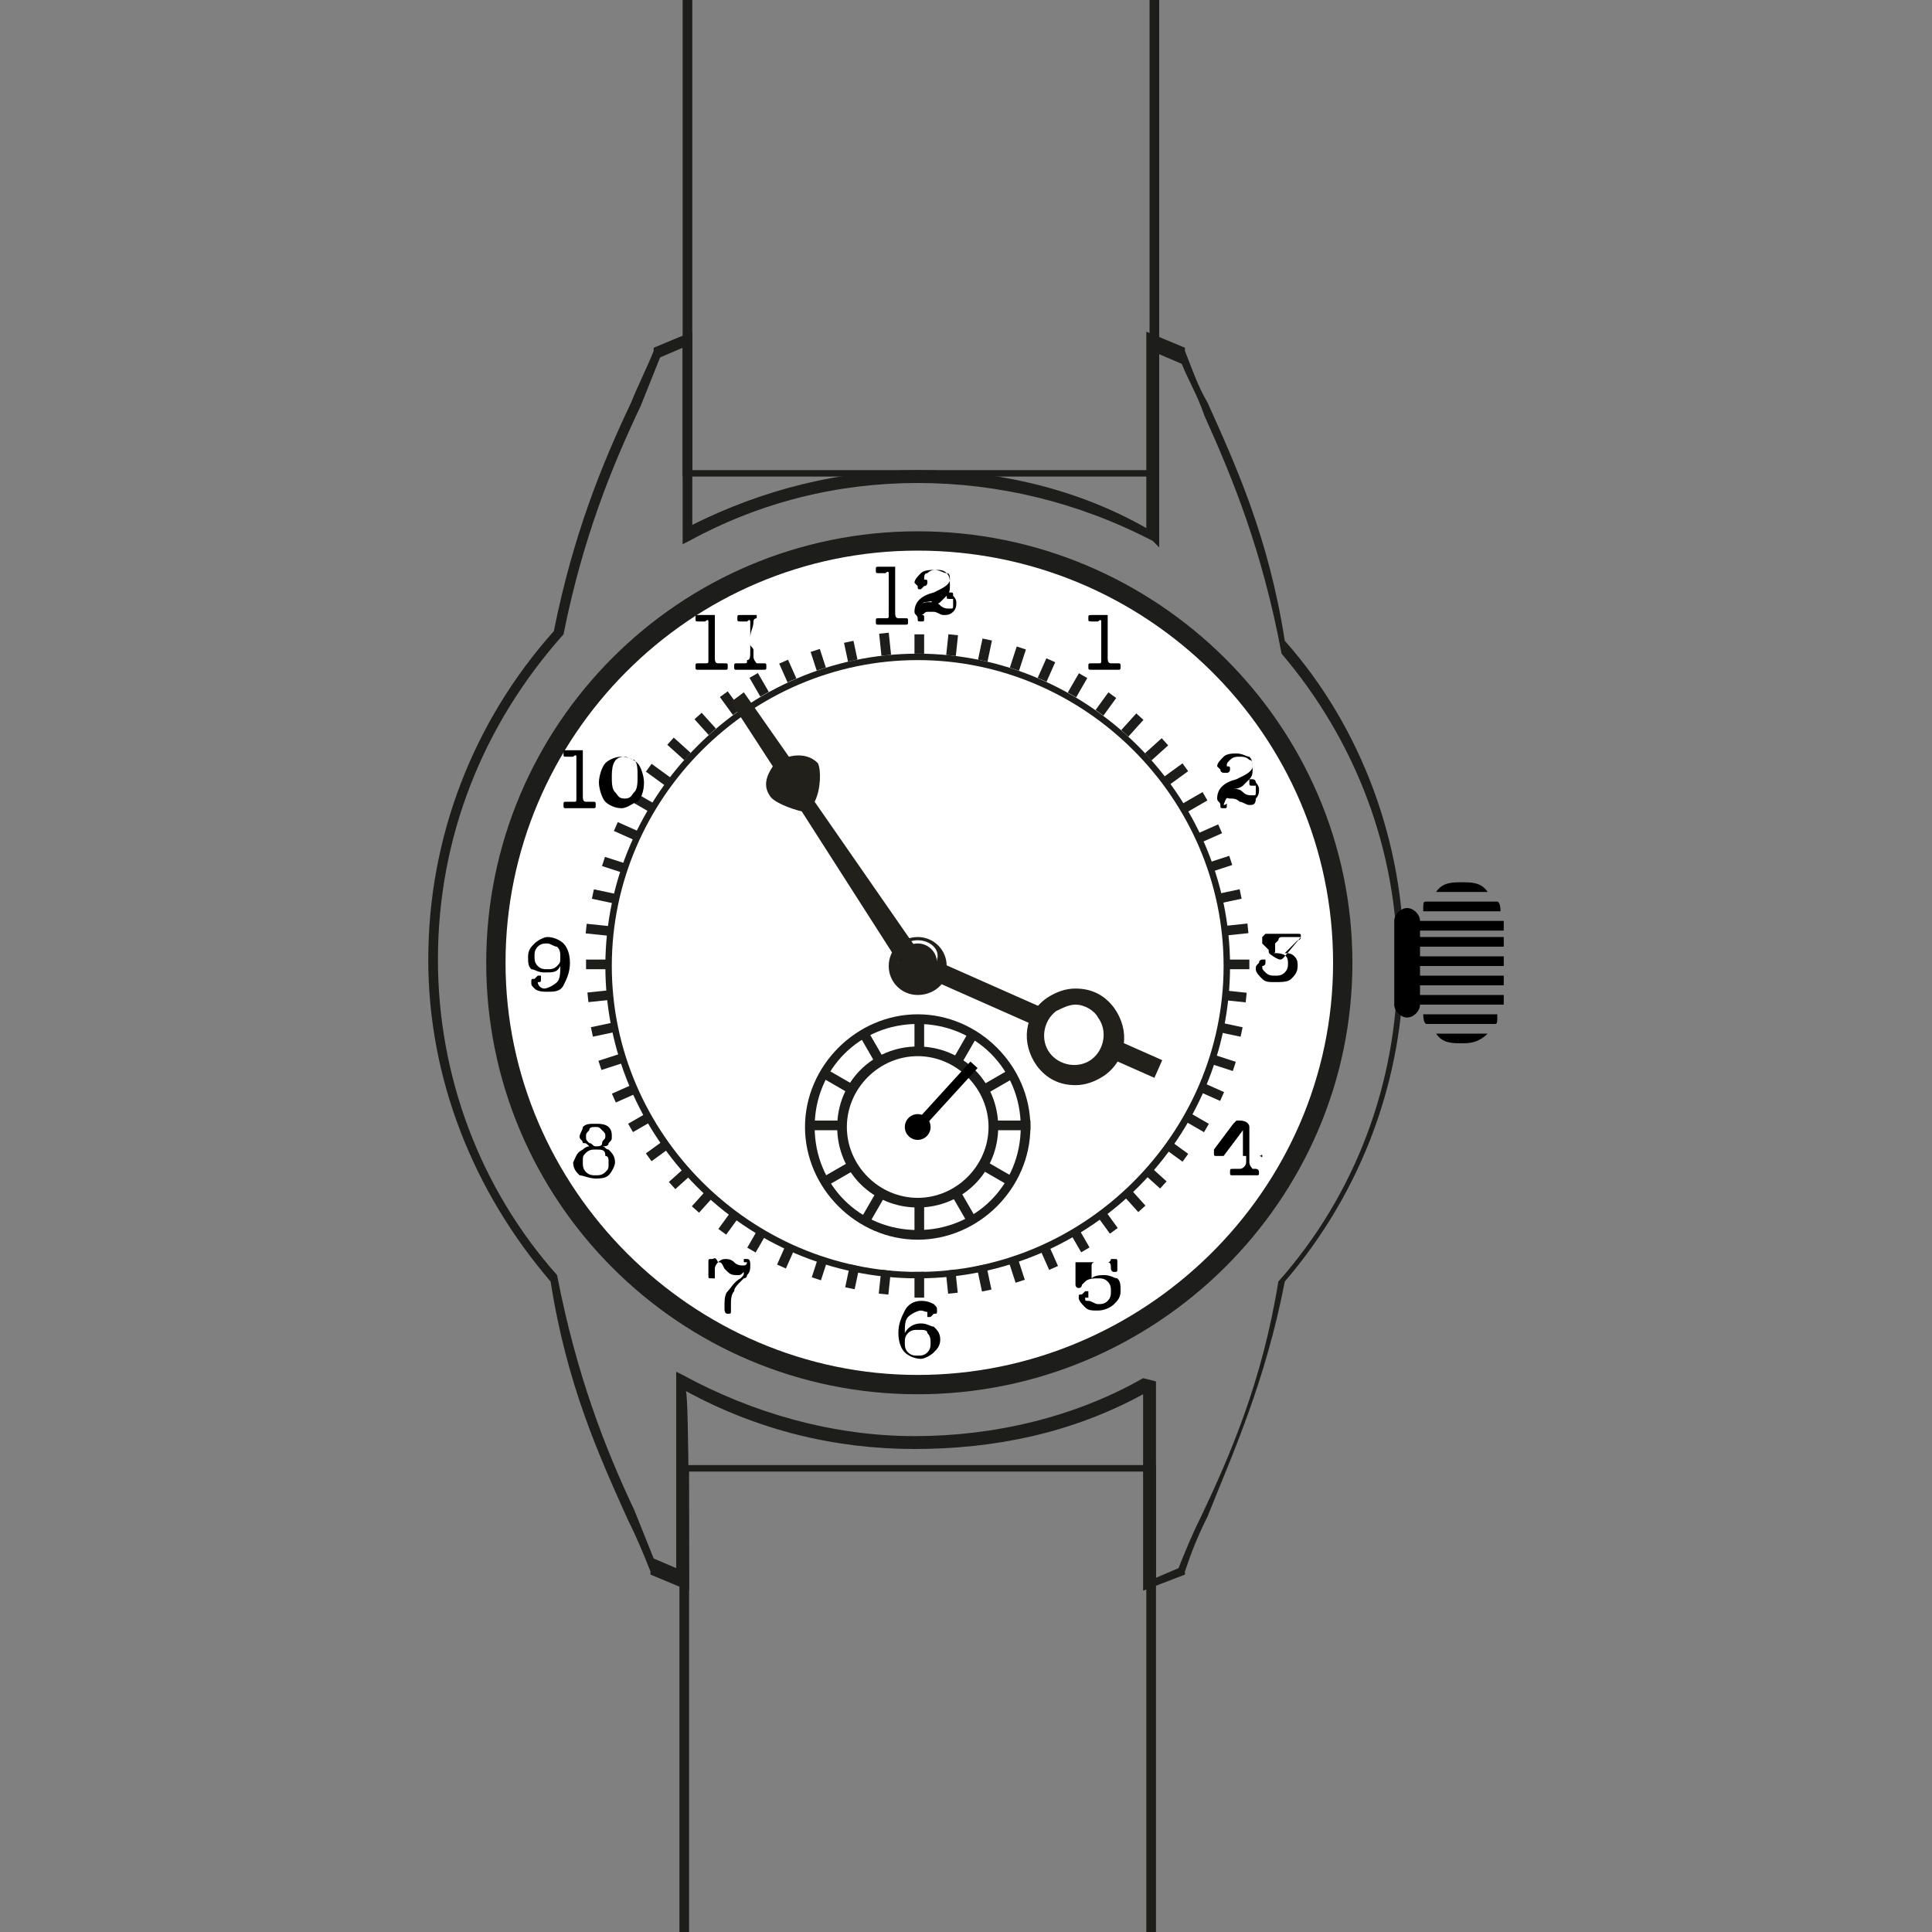 <?xml version="1.0" encoding="utf-8"?>
<!-- Generator: Adobe Illustrator 17.1.0, SVG Export Plug-In . SVG Version: 6.00 Build 0)  -->
<!DOCTYPE svg PUBLIC "-//W3C//DTD SVG 1.1//EN" "http://www.w3.org/Graphics/SVG/1.1/DTD/svg11.dtd">
<svg version="1.1" id="Layer_1" xmlns="http://www.w3.org/2000/svg" xmlns:xlink="http://www.w3.org/1999/xlink" x="0px" y="0px"
	 viewBox="0 0 60 60" enable-background="new 0 0 60 60" xml:space="preserve">
<rect x="0" y="0" width="60" height="60" fill="#808080" stroke="none"/>
<g>
	<path fill="#1D1D1B" d="M35.9,60.6H21.1V45.5h14.8V60.6z M21.4,60.5h14.2V45.7H21.4C21.4,45.7,21.4,60.5,21.4,60.5z"/>
</g>
<g>
	<path fill="#1D1D1B" d="M21.4,49.4l-1.2-0.5l0-0.1c-0.2-0.5-0.4-1-0.7-1.6c-0.9-2-1.9-4.2-2.4-7.4c-2.4-2.8-3.8-6.3-3.8-10
		c0-3.8,1.4-7.4,3.9-10.2c0.6-3,1.5-5.2,2.4-7.1c0.2-0.5,0.5-1.1,0.7-1.6l0-0.1l1.2-0.5v6c2.2-1.1,4.6-1.7,7-1.7
		c2.5,0,5,0.6,7.1,1.8v-6.1l1.2,0.5l0,0.1c0.2,0.5,0.4,1.1,0.7,1.6c0.9,2,1.9,4.2,2.4,7.4c2.4,2.7,3.7,6.3,3.7,9.9
		c0,3.7-1.3,7.2-3.7,10c-0.6,3.1-1.6,5.3-2.4,7.3c-0.3,0.6-0.5,1.1-0.7,1.7l0,0.1l-1.3,0.5v-6.1c-2.2,1.2-4.6,1.7-7.1,1.7
		c-2.5,0-4.9-0.6-7.1-1.8C21.4,43.3,21.4,49.4,21.4,49.4z M35.9,42.9V49l0.7-0.3c0.2-0.5,0.4-1,0.7-1.6c0.9-1.9,1.9-4.2,2.4-7.3v0
		l0,0c2.4-2.7,3.7-6.2,3.7-9.8c0-3.6-1.3-7-3.6-9.7l0,0v0c-0.6-3.2-1.5-5.4-2.4-7.4c-0.2-0.6-0.5-1.1-0.7-1.6l-0.7-0.3V17l-0.2-0.2
		C33.5,15.6,31,15,28.5,15c-2.5,0-4.9,0.6-7.1,1.8l-0.2,0.1v-6.1l-0.7,0.3c-0.2,0.5-0.4,1-0.6,1.5c-0.9,1.9-1.8,4.1-2.4,7.1v0l0,0
		c-2.5,2.8-3.9,6.3-3.9,10.1c0,3.6,1.3,7.1,3.7,9.8l0,0v0c0.6,3.1,1.5,5.4,2.4,7.3c0.2,0.5,0.4,1,0.6,1.5l0.7,0.3v-6.1l0.2,0.1
		c2.2,1.2,4.7,1.9,7.2,1.9c2.5,0,5-0.6,7.1-1.8L35.9,42.9z"/>
</g>
<g>
	<path fill="#1D1D1B" d="M36,14.8H21.2V-0.7H36V14.8z M21.5,14.6h14.2V-0.5H21.5C21.5-0.5,21.5,14.6,21.5,14.6z"/>
</g>
<g>
	<circle fill="none" cx="28.5" cy="29.9" r="13.9"/>
</g>
<g>
	<circle fill="#FFFFFF" cx="28.5" cy="29.9" r="13.1"/>
	<path fill="#1D1D1B" d="M28.5,43.3c-7.4,0-13.4-6-13.4-13.4s6-13.4,13.4-13.4S42,22.5,42,29.9S35.9,43.3,28.5,43.3z M28.5,17.1
		c-7.1,0-12.8,5.8-12.8,12.8s5.8,12.8,12.8,12.8S41.4,37,41.4,29.9S35.6,17.1,28.5,17.1z"/>
</g>
<g>
	<path d="M34.2,20.2v-0.7c0-0.1,0-0.1,0-0.2s-0.1,0-0.1,0s0,0-0.1,0s-0.1,0-0.1,0c-0.1,0-0.1,0-0.1-0.1s0-0.1,0.1-0.1
		c0,0,0.1,0,0.1,0c0,0,0.1,0,0.1,0c0.1,0,0.1,0,0.1,0c0.1,0,0.1,0,0.1,0c0,0,0.1,0,0.1,0c0,0,0,0,0,0.1c0,0,0,0,0,0.1
		c0,0.2,0,0.3,0,0.5V20c0,0.1,0,0.1,0,0.2c0,0.1,0,0.2,0,0.2c0,0.1,0,0.2,0.1,0.2c0,0,0.1,0,0.1,0s0.1,0,0.1,0c0.1,0,0.1,0,0.1,0.1
		c0,0.1,0,0.1-0.1,0.1c0,0-0.1,0-0.1,0c-0.1,0-0.2,0-0.3,0s-0.1,0-0.3,0c-0.1,0-0.1,0-0.1,0c-0.1,0-0.1,0-0.1-0.1
		c0-0.1,0-0.1,0.1-0.1c0,0,0.1,0,0.1,0s0.1,0,0.1,0c0.1,0,0.1,0,0.1-0.1C34.2,20.5,34.2,20.4,34.2,20.2z"/>
</g>
<g>
	<g>
		<g>
			<line fill="none" x1="28.5" y1="40.2" x2="28.5" y2="19.7"/>
			<rect x="28.4" y="19.7" fill="#1D1D1B" width="0.3" height="20.6"/>
		</g>
		<g>
			<line fill="none" x1="18.2" y1="29.9" x2="38.8" y2="29.9"/>
			<rect x="18.2" y="29.8" fill="#1D1D1B" width="20.6" height="0.3"/>
		</g>
		<g>
			<line fill="none" x1="19.6" y1="35.1" x2="37.4" y2="24.8"/>
			
				<rect x="28.4" y="19.6" transform="matrix(-0.5 -0.866 0.866 -0.5 16.884 69.553)" fill="#1D1D1B" width="0.3" height="20.6"/>
		</g>
		<g>
			<line fill="none" x1="23.4" y1="38.8" x2="33.7" y2="21"/>
			
				<rect x="28.4" y="19.6" transform="matrix(-0.866 -0.5 0.5 -0.866 38.261 70.071)" fill="#1D1D1B" width="0.3" height="20.6"/>
		</g>
		<g>
			<line fill="none" x1="33.7" y1="38.8" x2="23.4" y2="21"/>
			<rect x="18.2" y="29.8" transform="matrix(-0.5 -0.866 0.866 -0.5 16.87 69.552)" fill="#1D1D1B" width="20.6" height="0.3"/>
		</g>
		<g>
			<line fill="none" x1="37.4" y1="35.1" x2="19.6" y2="24.8"/>
			<rect x="18.2" y="29.8" transform="matrix(-0.866 -0.5 0.5 -0.866 38.253 70.068)" fill="#1D1D1B" width="20.6" height="0.3"/>
		</g>
	</g>
	<g>
		<g>
			<line fill="none" x1="29.6" y1="40.2" x2="27.5" y2="19.8"/>
			
				<rect x="18.3" y="29.8" transform="matrix(-0.104 -0.995 0.995 -0.104 1.697 61.485)" fill="#1D1D1B" width="20.6" height="0.3"/>
		</g>
		<g>
			<line fill="none" x1="18.3" y1="31" x2="38.7" y2="28.8"/>
			
				<rect x="28.3" y="19.6" transform="matrix(-0.104 -0.995 0.995 -0.104 1.715 61.319)" fill="#1D1D1B" width="0.3" height="20.6"/>
		</g>
		<g>
			<line fill="none" x1="20.2" y1="35.9" x2="36.8" y2="23.9"/>
			
				<rect x="28.4" y="19.6" transform="matrix(-0.588 -0.809 0.809 -0.588 21.077 70.563)" fill="#1D1D1B" width="0.3" height="20.6"/>
		</g>
		<g>
			<line fill="none" x1="24.3" y1="39.3" x2="32.7" y2="20.5"/>
			
				<rect x="28.4" y="19.6" transform="matrix(-0.914 -0.406 0.406 -0.914 42.407 68.839)" fill="#1D1D1B" width="0.3" height="20.6"/>
		</g>
		<g>
			<line fill="none" x1="34.5" y1="38.2" x2="22.5" y2="21.6"/>
			
				<rect x="18.2" y="29.8" transform="matrix(-0.588 -0.809 0.809 -0.588 21.063 70.559)" fill="#1D1D1B" width="20.6" height="0.3"/>
		</g>
		<g>
			<line fill="none" x1="37.9" y1="34.1" x2="19.1" y2="25.7"/>
			
				<rect x="18.2" y="29.8" transform="matrix(-0.914 -0.407 0.407 -0.914 42.399 68.835)" fill="#1D1D1B" width="20.6" height="0.3"/>
		</g>
	</g>
	<g>
		<g>
			<line fill="none" x1="30.6" y1="40" x2="26.4" y2="19.9"/>
			
				<rect x="18.2" y="29.8" transform="matrix(-0.208 -0.978 0.978 -0.208 5.138 64.108)" fill="#1D1D1B" width="20.6" height="0.3"/>
		</g>
		<g>
			<line fill="none" x1="18.4" y1="32" x2="38.5" y2="27.8"/>
			
				<rect x="28.3" y="19.6" transform="matrix(-0.208 -0.978 0.978 -0.208 5.131 63.949)" fill="#1D1D1B" width="0.3" height="20.6"/>
		</g>
		<g>
			<line fill="none" x1="20.9" y1="36.8" x2="36.1" y2="23"/>
			
				<rect x="28.3" y="19.6" transform="matrix(-0.669 -0.743 0.743 -0.669 25.343 71.069)" fill="#1D1D1B" width="0.3" height="20.6"/>
		</g>
		<g>
			<line fill="none" x1="25.3" y1="39.7" x2="31.7" y2="20.1"/>
			
				<rect x="28.3" y="19.6" transform="matrix(-0.951 -0.309 0.309 -0.951 46.352 67.145)" fill="#1D1D1B" width="0.3" height="20.6"/>
		</g>
		<g>
			<line fill="none" x1="35.4" y1="37.5" x2="21.6" y2="22.3"/>
			
				<rect x="18.2" y="29.8" transform="matrix(-0.669 -0.743 0.743 -0.669 25.384 71.101)" fill="#1D1D1B" width="20.6" height="0.3"/>
		</g>
		<g>
			<line fill="none" x1="38.3" y1="33.1" x2="18.7" y2="26.7"/>
			
				<rect x="18.2" y="29.7" transform="matrix(-0.951 -0.309 0.309 -0.951 46.417 67.13)" fill="#1D1D1B" width="20.6" height="0.3"/>
		</g>
	</g>
	<g>
		<g>
			<line fill="none" x1="31.7" y1="39.7" x2="25.4" y2="20.2"/>
			
				<rect x="18.2" y="29.8" transform="matrix(-0.309 -0.951 0.951 -0.309 8.824 66.353)" fill="#1D1D1B" width="20.6" height="0.3"/>
		</g>
		<g>
			<line fill="none" x1="18.7" y1="33.1" x2="38.2" y2="26.7"/>
			
				<rect x="28.3" y="19.6" transform="matrix(-0.309 -0.951 0.951 -0.309 8.783 66.199)" fill="#1D1D1B" width="0.3" height="20.6"/>
		</g>
		<g>
			<line fill="none" x1="21.6" y1="37.5" x2="35.4" y2="22.3"/>
			
				<rect x="28.3" y="19.6" transform="matrix(-0.743 -0.67 0.67 -0.743 29.604 71.186)" fill="#1D1D1B" width="0.3" height="20.6"/>
		</g>
		<g>
			<line fill="none" x1="26.4" y1="40" x2="30.6" y2="19.8"/>
			
				<rect x="28.3" y="19.6" transform="matrix(-0.978 -0.207 0.207 -0.978 50.162 65.066)" fill="#1D1D1B" width="0.3" height="20.6"/>
		</g>
		<g>
			<line fill="none" x1="36.1" y1="36.8" x2="20.9" y2="23"/>
			
				<rect x="18.2" y="29.7" transform="matrix(-0.743 -0.669 0.669 -0.743 29.682 71.154)" fill="#1D1D1B" width="20.6" height="0.3"/>
		</g>
		<g>
			<line fill="none" x1="38.5" y1="32" x2="18.4" y2="27.8"/>
			
				<rect x="18.2" y="29.7" transform="matrix(-0.978 -0.208 0.208 -0.978 50.15 65.029)" fill="#1D1D1B" width="20.6" height="0.3"/>
		</g>
	</g>
	<g>
		<g>
			<line fill="none" x1="32.7" y1="39.4" x2="24.4" y2="20.6"/>
			
				<rect x="18.2" y="29.8" transform="matrix(-0.407 -0.914 0.914 -0.407 12.753 68.201)" fill="#1D1D1B" width="20.6" height="0.3"/>
		</g>
		<g>
			<line fill="none" x1="19.1" y1="34.1" x2="37.9" y2="25.7"/>
			
				<rect x="28.3" y="19.6" transform="matrix(-0.406 -0.914 0.914 -0.406 12.7 68.063)" fill="#1D1D1B" width="0.3" height="20.6"/>
		</g>
		<g>
			<line fill="none" x1="22.5" y1="38.2" x2="34.5" y2="21.6"/>
			
				<rect x="28.3" y="19.6" transform="matrix(-0.809 -0.588 0.588 -0.809 33.922 70.84)" fill="#1D1D1B" width="0.3" height="20.6"/>
		</g>
		<g>
			<line fill="none" x1="27.4" y1="40.1" x2="29.6" y2="19.7"/>
			
				<rect x="28.3" y="19.6" transform="matrix(-0.994 -0.105 0.105 -0.994 53.661 62.659)" fill="#1D1D1B" width="0.3" height="20.6"/>
		</g>
		<g>
			<line fill="none" x1="36.8" y1="35.9" x2="20.2" y2="23.9"/>
			
				<rect x="18.2" y="29.7" transform="matrix(-0.809 -0.588 0.588 -0.809 33.985 70.806)" fill="#1D1D1B" width="20.6" height="0.3"/>
		</g>
		<g>
			<line fill="none" x1="38.7" y1="31" x2="18.3" y2="28.8"/>
			
				<rect x="18.2" y="29.7" transform="matrix(-0.995 -0.104 0.104 -0.995 53.706 62.574)" fill="#1D1D1B" width="20.6" height="0.3"/>
		</g>
	</g>
	<g>
		<circle fill="#FFFFFF" cx="28.5" cy="29.9" r="9.6"/>
		<path fill="#1D1D1B" d="M28.5,39.7c-5.4,0-9.7-4.4-9.7-9.7s4.4-9.7,9.7-9.7s9.7,4.4,9.7,9.7S33.9,39.7,28.5,39.7z M28.5,20.5
			c-5.2,0-9.5,4.3-9.5,9.5s4.3,9.5,9.5,9.5s9.5-4.3,9.5-9.5S33.7,20.5,28.5,20.5z"/>
	</g>
</g>
<g>
	<path d="M38.1,24.5c0,0-0.1,0.1-0.1,0.1c0.1-0.1,0.1-0.1,0.3-0.1c0.1,0,0.2,0,0.3,0.1c0.1,0.1,0.2,0.1,0.3,0.1c0.1,0,0.1,0,0.1-0.1
		s0-0.1,0-0.1c0,0,0,0,0-0.1c0,0-0.1,0-0.1,0c-0.1,0-0.1,0-0.1-0.1c0,0,0-0.1,0-0.1s0.1,0,0.1,0s0.1,0,0.1,0.1c0,0,0.1,0.1,0.1,0.2
		c0,0.1,0,0.2-0.1,0.3C39,25,38.9,25,38.8,25c-0.1,0-0.2-0.1-0.3-0.1c-0.1-0.1-0.2-0.1-0.3-0.1c-0.1,0-0.1-0.1-0.2,0.2c0,0,0,0,0,0
		c0.1,0,0.1-0.1,0.1,0s0,0.1-0.1,0.1c-0.1,0-0.1,0-0.1-0.1c0-0.1-0.1-0.1-0.1-0.2c0-0.3,0.2-0.5,0.6-0.6l0.2-0.1
		c0.2-0.1,0.3-0.2,0.3-0.3c0-0.1,0-0.2-0.1-0.2c-0.1-0.1-0.2-0.1-0.3-0.1c-0.1,0-0.2,0-0.3,0.1s-0.1,0.1-0.1,0.2
		c0.1,0,0.1,0,0.1,0.1c0,0,0,0.1-0.1,0.1s-0.1,0-0.1,0s-0.1,0-0.1-0.1c0,0-0.1-0.1-0.1-0.1c0-0.1,0.1-0.2,0.2-0.3
		c0.1-0.1,0.3-0.1,0.4-0.1c0.2,0,0.3,0.1,0.4,0.1c0.1,0.1,0.1,0.2,0.1,0.4c0,0.1,0,0.2-0.1,0.3c-0.1,0.1-0.1,0.1-0.2,0.2
		c0,0-0.1,0.1-0.3,0.1c-0.1,0-0.2,0.1-0.3,0.1C38.1,24.4,38.1,24.5,38.1,24.5z"/>
</g>
<g>
	<line fill="none" x1="28.5" y1="38.4" x2="28.5" y2="31.6"/>
	<rect x="28.4" y="31.6" fill="#1D1D1B" width="0.3" height="6.8"/>
</g>
<g>
	<line fill="none" x1="25.2" y1="35" x2="31.9" y2="35"/>
	<rect x="25.2" y="34.8" fill="#1D1D1B" width="6.8" height="0.3"/>
</g>
<g>
	<line fill="none" x1="25.6" y1="36.7" x2="31.5" y2="33.3"/>
	
		<rect x="28.4" y="31.6" transform="matrix(-0.5 -0.866 0.866 -0.5 12.542 77.21)" fill="#1D1D1B" width="0.3" height="6.8"/>
</g>
<g>
	<line fill="none" x1="26.8" y1="37.9" x2="30.2" y2="32.1"/>
	
		<rect x="28.4" y="31.6" transform="matrix(-0.866 -0.5 0.5 -0.866 35.793 79.555)" fill="#1D1D1B" width="0.3" height="6.8"/>
</g>
<g>
	<line fill="none" x1="30.2" y1="37.9" x2="26.8" y2="32.1"/>
	<rect x="25.1" y="34.8" transform="matrix(-0.5 -0.866 0.866 -0.5 12.5 77.181)" fill="#1D1D1B" width="6.8" height="0.3"/>
</g>
<g>
	<line fill="none" x1="31.5" y1="36.7" x2="25.6" y2="33.3"/>
	<rect x="25.1" y="34.8" transform="matrix(-0.866 -0.5 0.5 -0.866 35.746 79.552)" fill="#1D1D1B" width="6.8" height="0.3"/>
</g>
<g>
	<path d="M39.9,29.7l0.5-0.6h-0.6c-0.1,0-0.1,0.1-0.1,0.1c0,0-0.1,0.1-0.1,0.1c0,0,0,0.1,0,0.1c0,0,0,0.1,0,0.1c0,0.1,0,0.1-0.1,0.1
		s-0.1,0-0.1-0.1c0,0-0.1-0.1-0.1-0.1s-0.1-0.1-0.1-0.1c0-0.1,0-0.1,0-0.1c0,0,0-0.1,0-0.1s0.1-0.1,0.1-0.1c0,0,0.1,0,0.2,0h0.6
		c0,0,0.1,0,0.1,0c0,0,0.1,0,0.1,0c0.1,0,0.1,0,0.1,0.1c0,0,0,0.1-0.1,0.1l-0.4,0.4h0h0c0.1,0,0.2,0,0.3,0.1
		c0.1,0.1,0.1,0.2,0.1,0.3c0,0.2-0.1,0.3-0.2,0.4c-0.1,0.1-0.3,0.1-0.5,0.1s-0.3,0-0.4-0.1c-0.1-0.1-0.2-0.2-0.2-0.3
		c0-0.1,0-0.1,0.1-0.2c0-0.1,0.1-0.1,0.1-0.1c0,0,0.1,0,0.1,0c0,0,0,0.1,0,0.1c0,0.1-0.1,0.1-0.1,0.1h0v0c0,0.1,0,0.1,0.1,0.2
		c0.1,0.1,0.2,0.1,0.3,0.1s0.2,0,0.3-0.1c0.1-0.1,0.1-0.2,0.1-0.3c0-0.2-0.1-0.3-0.4-0.3c-0.1,0-0.1,0-0.2,0h0
		C39.8,29.9,39.8,29.8,39.9,29.7C39.8,29.8,39.9,29.7,39.9,29.7z"/>
</g>
<g>
	<path d="M38.8,35v0.9h0.3c0.1,0,0.1-0.1,0.1,0s0,0-0.1,0h-0.3v0.2c0,0.1,0.1,0.2,0.1,0.2c0,0,0.1,0,0.1,0s0.1,0,0.1,0.1
		s0,0.1-0.1,0.1c0,0-0.1,0-0.1,0s-0.1,0-0.2,0c-0.1,0-0.1,0-0.2,0s-0.1,0-0.2,0s-0.1,0-0.1-0.1s0-0.1,0.1-0.1c0,0,0,0,0.1,0
		s0.1,0,0.1,0c0.1,0,0.2-0.1,0.2-0.2v-0.2h-0.9c-0.1,0-0.1,0-0.1-0.1c0,0,0,0,0-0.1l0.6-0.8c0.1-0.1,0.1-0.1,0.1-0.1c0,0,0,0,0.1,0
		C38.7,34.8,38.8,34.9,38.8,35z M38,35.9h0.6l0-0.8L38,35.9z"/>
</g>
<g>
	<path d="M33.9,39.3l0,0.4c0.1-0.1,0.3-0.1,0.4-0.1c0.2,0,0.3,0.1,0.4,0.1c0.1,0.1,0.1,0.2,0.1,0.4c0,0.2-0.1,0.3-0.2,0.4
		s-0.3,0.2-0.5,0.2s-0.3,0-0.4-0.1c-0.1-0.1-0.2-0.2-0.2-0.3c0-0.1,0-0.1,0.1-0.1c0,0,0.1-0.1,0.1-0.1c0,0,0.1,0,0.1,0
		c0,0,0,0.1,0,0.1c0,0,0,0.1,0,0.1c0,0,0,0-0.1,0s0,0,0,0c0,0.1,0,0.1,0.1,0.1c0.1,0,0.2,0.1,0.3,0.1c0.1,0,0.2,0,0.3-0.1
		c0.1-0.1,0.1-0.2,0.1-0.3s0-0.2-0.1-0.3c-0.1-0.1-0.2-0.1-0.3-0.1c-0.1,0-0.3,0-0.4,0.1c0,0-0.1,0.1-0.1,0.1c0,0,0,0.1-0.1,0.1l0,0
		c-0.1,0-0.1-0.1-0.1-0.1v0l0-0.5c0,0,0-0.1,0-0.1c0-0.1,0-0.1,0-0.1c0,0,0,0,0.1,0c0,0,0,0,0,0H34h0.1h0.3c0.1,0,0.1-0.1,0.1-0.1
		c0.1,0,0.1,0,0.1,0c0.1,0,0.1,0,0.1,0.1l0,0c0,0,0,0.1,0,0.1c0,0,0,0,0,0.1c0,0.1,0,0.1-0.1,0.1s-0.1-0.1-0.1-0.1
		c0-0.1,0-0.2-0.1-0.2H34C34,39.2,33.9,39.2,33.9,39.3z"/>
</g>
<g>
	<path d="M28.6,40.7c-0.1,0-0.3,0.1-0.4,0.2c-0.1,0.1-0.1,0.3-0.1,0.5c0.1-0.2,0.3-0.3,0.5-0.3c0.2,0,0.3,0.1,0.4,0.1
		c0.1,0.1,0.2,0.2,0.2,0.4c0,0.2-0.1,0.3-0.2,0.4c-0.1,0.1-0.3,0.2-0.4,0.2c-0.2,0-0.4-0.1-0.5-0.2c-0.1-0.1-0.2-0.3-0.2-0.6
		c0-0.3,0.1-0.5,0.2-0.7c0.1-0.2,0.3-0.3,0.5-0.3c0.1,0,0.2,0,0.4,0.1c0.1,0.1,0.1,0.1,0.1,0.2c0,0.1,0,0.1-0.1,0.1
		c0,0-0.1,0.1-0.1,0.1c0,0-0.1,0-0.1,0c0,0,0-0.1,0-0.1c0-0.1,0-0.1,0.1-0.1C28.8,40.8,28.7,40.7,28.6,40.7z M28.5,41.3
		c-0.1,0-0.2,0-0.3,0.1c-0.1,0.1-0.1,0.2-0.1,0.3s0,0.2,0.1,0.3c0.1,0.1,0.2,0.1,0.3,0.1c0.1,0,0.2,0,0.3-0.1
		c0.1-0.1,0.1-0.2,0.1-0.3s0-0.2-0.1-0.3C28.8,41.3,28.7,41.3,28.5,41.3z"/>
</g>
<g>
	<path d="M22.3,39.2L22.3,39.2C22.3,39.2,22.3,39.1,22.3,39.2c0.1-0.1,0.2-0.1,0.2-0.1c0.1,0,0.2,0,0.3,0.1c0.1,0.1,0.2,0.1,0.3,0.1
		c0.1,0,0.1-0.1,0.1-0.1h0c0,0,0,0-0.1,0c0,0,0,0,0,0c0,0,0-0.1,0-0.1c0,0,0.1,0,0.1,0c0.1,0,0.1,0.1,0.1,0.2c0,0.1,0,0.2-0.1,0.3
		c0,0.1-0.1,0.1-0.1,0.1c0,0-0.1,0.1-0.1,0.1c-0.1,0.1-0.2,0.2-0.2,0.3c-0.1,0.1-0.1,0.3-0.1,0.4c0,0,0,0,0,0.1c0,0.1,0,0.1,0,0.1
		c0,0.1,0,0.1-0.1,0.1s-0.1-0.1-0.1-0.2c0-0.2,0-0.4,0.1-0.5c0.1-0.1,0.2-0.3,0.4-0.4c0.1-0.1,0.1-0.1,0.1-0.2
		c-0.1,0.1-0.1,0.1-0.2,0.1s-0.2,0-0.3-0.1l-0.1-0.1C22.4,39.2,22.4,39.2,22.3,39.2c0,0-0.1,0.1-0.1,0.2c0,0,0,0.1,0,0.1
		c0,0.1,0,0.1,0,0.1s0,0.1,0,0.1c0,0,0,0-0.1,0c-0.1,0-0.1,0-0.1-0.1c0,0,0-0.1,0-0.1s0-0.1,0-0.1c0-0.1,0-0.1,0-0.1s0-0.1,0-0.1
		c0-0.1,0-0.1,0.1-0.1S22.2,39,22.3,39.2C22.3,39.1,22.3,39.2,22.3,39.2z"/>
</g>
<g>
	<path d="M18.1,35.7c0,0,0.1-0.1,0.2-0.1c-0.1-0.1-0.1-0.1-0.2-0.1c0-0.1-0.1-0.1-0.1-0.2c0-0.1,0.1-0.2,0.1-0.3
		c0.1-0.1,0.2-0.1,0.4-0.1c0.1,0,0.3,0,0.4,0.1c0.1,0.1,0.1,0.2,0.1,0.3c0,0.1,0,0.1-0.1,0.2c0,0.1-0.1,0.1-0.2,0.1
		c0.1,0,0.1,0.1,0.2,0.1c0.1,0.1,0.2,0.2,0.2,0.4c0,0.1-0.1,0.3-0.2,0.4c-0.1,0.1-0.3,0.1-0.4,0.1c-0.2,0-0.4-0.1-0.5-0.1
		c-0.1-0.1-0.2-0.2-0.2-0.4C17.9,35.9,17.9,35.8,18.1,35.7z M18.5,35.7c-0.1,0-0.2,0-0.3,0.1c-0.1,0.1-0.1,0.1-0.1,0.3
		c0,0.1,0,0.2,0.1,0.3c0.1,0.1,0.2,0.1,0.3,0.1s0.2,0,0.3-0.1c0.1-0.1,0.1-0.1,0.1-0.3c0-0.1,0-0.2-0.1-0.2
		C18.8,35.7,18.7,35.7,18.5,35.7z M18.5,35c-0.1,0-0.2,0-0.2,0.1c-0.1,0.1-0.1,0.1-0.1,0.2c0,0.1,0,0.1,0.1,0.2
		c0.1,0,0.1,0.1,0.2,0.1s0.2,0,0.2-0.1s0.1-0.1,0.1-0.2c0-0.1,0-0.1-0.1-0.2S18.6,35,18.5,35z"/>
</g>
<g>
	<path d="M16.9,30.7c0.1,0,0.3-0.1,0.4-0.2c0.1-0.1,0.1-0.3,0.1-0.5c-0.1,0.2-0.2,0.2-0.5,0.2c-0.2,0-0.3-0.1-0.4-0.1
		c-0.1-0.1-0.1-0.2-0.1-0.4c0-0.2,0.1-0.3,0.2-0.4c0.1-0.1,0.3-0.2,0.4-0.2c0.2,0,0.4,0.1,0.5,0.2c0.1,0.1,0.2,0.3,0.2,0.6
		c0,0.3-0.1,0.5-0.2,0.7c-0.1,0.2-0.3,0.2-0.5,0.2c-0.1,0-0.3,0-0.4-0.1c-0.1-0.1-0.1-0.1-0.1-0.2c0-0.1,0-0.1,0.1-0.1
		c0,0,0.1-0.1,0.1-0.1c0,0,0.1,0,0.1,0s0,0.1,0,0.1c0,0.1,0,0.1-0.1,0.1C16.7,30.6,16.8,30.7,16.9,30.7z M17,29.3
		c-0.1,0-0.2,0-0.3,0.1c-0.1,0.1-0.1,0.2-0.1,0.3c0,0.1,0,0.2,0.1,0.3c0.1,0.1,0.2,0.1,0.3,0.1c0.1,0,0.2,0,0.3-0.1s0.1-0.1,0.1-0.3
		c0-0.1,0-0.2-0.1-0.3C17.2,29.4,17.1,29.3,17,29.3z"/>
</g>
<g>
	<path d="M17.9,24.4v-0.7c0-0.1,0-0.1,0-0.2s-0.1,0-0.1,0s0,0-0.1,0c0,0-0.1,0-0.1,0c-0.1,0-0.1,0-0.1-0.1c0-0.1,0-0.1,0.1-0.1
		c0,0,0.1,0,0.1,0s0.1,0,0.1,0c0.1,0,0.1,0,0.1,0c0.1,0,0.1,0,0.1,0c0,0,0.1,0,0.1,0c0,0,0,0,0,0.1c0,0,0,0,0,0.1c0,0.2,0,0.3,0,0.5
		v0.3c0,0.1,0,0.1,0,0.2c0,0.1,0,0.2,0,0.2c0,0.1,0,0.2,0.1,0.2c0,0,0.1,0,0.1,0c0,0,0.1,0,0.1,0c0.1,0,0.1,0,0.1,0.1
		c0,0.1,0,0.1-0.1,0.1c0,0-0.1,0-0.1,0c-0.1,0-0.2,0-0.3,0c-0.1,0-0.1,0-0.3,0c-0.1,0-0.1,0-0.1,0c-0.1,0-0.1,0-0.1-0.1
		c0-0.1,0-0.1,0.1-0.1c0,0,0.1,0,0.1,0c0,0,0.1,0,0.1,0c0.1,0,0.1,0,0.1-0.1C17.9,24.7,17.9,24.7,17.9,24.4z"/>
</g>
<g>
	<path d="M19.3,25.1c-0.2,0-0.4-0.1-0.5-0.2c-0.1-0.1-0.2-0.4-0.2-0.6s0.1-0.5,0.2-0.6c0.1-0.1,0.3-0.2,0.5-0.2s0.4,0.1,0.5,0.2
		c0.1,0.1,0.2,0.4,0.2,0.6c0,0.3-0.1,0.5-0.2,0.6C19.7,24.9,19.5,25.1,19.3,25.1z M19.4,23.5c-0.3,0-0.4,0.2-0.4,0.6v0
		c0,0.2,0,0.4,0.1,0.5c0.1,0.1,0.1,0.2,0.3,0.2s0.2-0.1,0.3-0.2s0.1-0.3,0.1-0.5s0-0.4-0.1-0.5C19.6,23.6,19.5,23.5,19.4,23.5z"/>
</g>
<g>
	<path d="M22,20.2v-0.7c0-0.1,0-0.1,0-0.2s-0.1,0-0.1,0s0,0-0.1,0c0,0-0.1,0-0.1,0c-0.1,0-0.1,0-0.1-0.1s0-0.1,0.1-0.1
		c0,0,0.1,0,0.1,0c0,0,0.1,0,0.1,0c0.1,0,0.1,0,0.1,0c0.1,0,0.1,0,0.1,0c0,0,0.1,0,0.1,0c0,0,0,0,0,0.1c0,0,0,0,0,0.1
		c0,0.2,0,0.3,0,0.5V20c0,0.1,0,0.1,0,0.2c0,0.1,0,0.2,0,0.2c0,0.1,0,0.2,0.1,0.2c0,0,0,0,0.1,0c0,0,0.1,0,0.1,0
		c0.1,0,0.1,0,0.1,0.1c0,0.1,0,0.1-0.1,0.1c0,0-0.1,0-0.1,0c-0.1,0-0.2,0-0.3,0s-0.1,0-0.3,0c-0.1,0-0.1,0-0.1,0
		c-0.1,0-0.1,0-0.1-0.1c0-0.1,0-0.1,0.1-0.1c0,0,0.1,0,0.1,0s0.1,0,0.1,0c0.1,0,0.1,0,0.1-0.1C22,20.5,22,20.4,22,20.2z"/>
</g>
<g>
	<path d="M23.3,20.2v-0.7c0-0.1,0-0.1,0-0.2s-0.1,0-0.1,0s0,0-0.1,0s-0.1,0-0.1,0c-0.1,0-0.1,0-0.1-0.1s0-0.1,0.1-0.1
		c0,0,0.1,0,0.1,0c0,0,0.1,0,0.1,0c0.1,0,0.1,0,0.1,0c0.1,0,0.1,0,0.1,0c0,0,0.1,0,0.1,0c0,0,0,0,0,0.1c0,0-0.1,0-0.1,0.1
		c0,0.2-0.1,0.3-0.1,0.5V20c0,0.1,0.1,0.1,0.1,0.2c0,0.1,0,0.2,0,0.2c0,0.1,0.1,0.2,0.1,0.2c0,0,0.1,0,0.1,0s0.1,0,0.1,0
		c0.1,0,0.1,0,0.1,0.1c0,0.1,0,0.1-0.1,0.1c0,0-0.1,0-0.1,0c-0.1,0-0.2,0-0.3,0s-0.1,0-0.3,0c-0.1,0-0.1,0-0.1,0
		c-0.1,0-0.1,0-0.1-0.1c0-0.1,0-0.1,0.1-0.1c0,0,0.1,0,0.1,0s0.1,0,0.1,0c0.1,0,0.1,0,0.1-0.1C23.3,20.5,23.3,20.4,23.3,20.2z"/>
</g>
<g>
	<path d="M27.6,18.6V18c0-0.1,0-0.1,0-0.2s-0.1,0-0.1,0s0,0-0.1,0s-0.1,0-0.1,0c-0.1,0-0.1,0-0.1-0.1c0-0.1,0-0.1,0.1-0.1
		c0,0,0.1,0,0.1,0c0,0,0.1,0,0.1,0c0.1,0,0.1,0,0.1,0c0.1,0,0.1,0,0.1,0c0,0,0.1,0,0.1,0c0,0,0,0,0,0.1c0,0,0,0,0,0.1
		c0,0.2,0,0.3,0,0.5v0.3c0,0.1,0,0.1,0,0.2c0,0.1,0,0.2,0,0.2c0,0.1,0,0.2,0.1,0.2c0,0,0,0,0.1,0c0,0,0.1,0,0.1,0
		c0.1,0,0.1,0,0.1,0.1c0,0.1,0,0.1-0.1,0.1c0,0-0.1,0-0.1,0c-0.1,0-0.2,0-0.3,0c-0.1,0-0.1,0-0.3,0c-0.1,0-0.1,0-0.1,0
		c-0.1,0-0.1,0-0.1-0.1s0-0.1,0.1-0.1c0,0,0.1,0,0.1,0c0,0,0.1,0,0.1,0c0.1,0,0.1,0,0.1-0.1C27.6,18.9,27.6,18.8,27.6,18.6z"/>
</g>
<g>
	<path d="M28.7,18.7c0,0-0.1,0.1-0.1,0.1c0.1-0.1,0.1-0.1,0.3-0.1c0.1,0,0.2,0,0.3,0.1c0.1,0.1,0.2,0.1,0.3,0.1s0.1,0,0.1-0.1
		c0,0,0-0.1,0-0.1c0,0,0,0,0-0.1c0,0-0.1,0-0.1,0c-0.1,0-0.1,0-0.1-0.1c0,0,0-0.1,0-0.1c0,0,0.1,0,0.1,0c0.1,0,0.1,0,0.1,0.1
		c0,0,0.1,0.1,0.1,0.2s0,0.2-0.1,0.3c-0.1,0.1-0.2,0.1-0.3,0.1c-0.1,0-0.2-0.1-0.3-0.1C29.1,19,28.9,19,28.8,19s-0.1,0.1-0.2,0.1
		c0,0,0,0,0,0c0.1,0,0.1,0,0.1,0.1c0,0.1,0,0.1-0.1,0.1c-0.1,0-0.1,0-0.1-0.1c0-0.1-0.1-0.1-0.1-0.2c0-0.3,0.2-0.5,0.6-0.6l0.2-0.1
		c0.2-0.1,0.3-0.2,0.3-0.3c0-0.1,0-0.2-0.1-0.2c-0.1-0.1-0.2-0.1-0.3-0.1c-0.1,0-0.2,0-0.3,0.1c-0.1,0-0.1,0.1-0.1,0.2
		c0.1,0,0.1,0,0.1,0.1c0,0,0,0.1-0.1,0.1c0,0-0.1,0.1-0.1,0.1c-0.1,0-0.1,0-0.1-0.1c0,0-0.1-0.1-0.1-0.1c0-0.1,0.1-0.2,0.2-0.3
		c0.1-0.1,0.3-0.1,0.4-0.1c0.2,0,0.3,0.1,0.4,0.1c0.1,0.1,0.1,0.2,0.1,0.4c0,0.1,0,0.2-0.1,0.3c-0.1,0.1-0.1,0.1-0.2,0.2
		c0,0-0.1,0.1-0.3,0.1C29,18.6,28.9,18.7,28.7,18.7C28.8,18.7,28.8,18.7,28.7,18.7z"/>
</g>
<g>
	<path fill="#1D1D1B" d="M28.5,38.5c-1.9,0-3.5-1.6-3.5-3.5s1.6-3.5,3.5-3.5c1.9,0,3.5,1.6,3.5,3.5S30.4,38.5,28.5,38.5z M28.5,31.8
		c-1.8,0-3.2,1.4-3.2,3.2s1.4,3.2,3.2,3.2c1.8,0,3.2-1.4,3.2-3.2C31.7,33.2,30.3,31.8,28.5,31.8z"/>
</g>
<g>
	<path fill="#22201B" d="M28.5,30.9c-0.5,0-0.9-0.4-0.9-0.9c0-0.5,0.4-0.9,0.9-0.9c0.5,0,0.9,0.4,0.9,0.9
		C29.5,30.4,29.1,30.9,28.5,30.9z M28.5,29.2c-0.4,0-0.6,0.3-0.6,0.6c0,0.4,0.3,0.6,0.6,0.6c0.4,0,0.6-0.3,0.6-0.6
		C29.2,29.5,28.9,29.2,28.5,29.2z"/>
</g>
<g>
	<path fill="#22201B" d="M25.4,23.7c-0.2-0.2-0.5-0.3-0.9-0.2l-1.4-2l-0.4,0.3l1.3,2c-0.2,0.3-0.3,0.6-0.1,0.9
		c0.1,0.2,0.6,0.4,1,0.5l3.2,5l0.6-0.4l-3.4-4.9C25.5,24.5,25.5,23.9,25.4,23.7z"/>
</g>
<g>
	<circle fill="#22201B" cx="28.5" cy="29.9" r="0.6"/>
</g>
<g>
	
		<rect x="34.5" y="32.6" transform="matrix(-0.914 -0.405 0.405 -0.914 54.181 77.242)" fill="#22201B" width="1.4" height="0.6"/>
</g>
<g>
	
		<rect x="28.3" y="30.4" transform="matrix(-0.914 -0.405 0.405 -0.914 45.621 71.065)" fill="#22201B" width="4" height="0.6"/>
</g>
<g>
	<path fill="#22201B" d="M33.4,33.7c-0.5,0-0.9-0.2-1.2-0.6c-0.5-0.7-0.4-1.6,0.3-2.1c0.3-0.2,0.6-0.3,0.9-0.3
		c0.5,0,0.9,0.2,1.2,0.6c0.5,0.7,0.4,1.6-0.3,2.1C34,33.6,33.7,33.7,33.4,33.7z M33.4,31.2c-0.2,0-0.4,0.1-0.6,0.2
		c-0.4,0.3-0.5,0.9-0.2,1.3c0.3,0.4,0.9,0.5,1.3,0.2c0.4-0.3,0.5-0.9,0.2-1.3C34,31.4,33.7,31.2,33.4,31.2z"/>
</g>
<g>
	<circle fill="#FFFFFF" cx="28.5" cy="35" r="2.3"/>
	<path fill="#1D1D1B" d="M28.5,37.5c-1.4,0-2.5-1.1-2.5-2.5c0-1.4,1.1-2.5,2.5-2.5c1.4,0,2.5,1.1,2.5,2.5
		C31,36.4,29.9,37.5,28.5,37.5z M28.5,32.8c-1.2,0-2.2,1-2.2,2.2c0,1.2,1,2.2,2.2,2.2s2.2-1,2.2-2.2C30.7,33.8,29.7,32.8,28.5,32.8z
		"/>
</g>
<g>
	<circle cx="28.5" cy="35" r="0.4"/>
</g>
<g>
	<line fill="none" x1="28.5" y1="35" x2="30.3" y2="33.1"/>
	<rect x="29.3" y="32.7" transform="matrix(-0.739 -0.674 0.674 -0.739 28.22 79.005)" width="0.3" height="2.6"/>
</g>
<g>
	<path d="M43.7,31.6L43.7,31.6c-0.2,0-0.4-0.2-0.4-0.4v-2.6c0-0.2,0.2-0.4,0.4-0.4l0,0c0.2,0,0.4,0.2,0.4,0.4v2.6
		C44.1,31.4,43.9,31.6,43.7,31.6z"/>
</g>
<g>
	<path d="M46.2,32.1h-1.6c0.2,0.3,0.5,0.3,0.8,0.3C45.6,32.4,45.9,32.4,46.2,32.1z"/>
</g>
<g>
	<path d="M44.2,31.5c0,0.3,0.1,0.3,0.1,0.3h2.1c0.1,0,0.1,0,0.1-0.3H44.2z"/>
</g>
<g>
	<rect x="44" y="30.3" width="2.7" height="0.3"/>
</g>
<g>
	<path d="M44,28.6v0.3h2.7v-0.3c0,0-0.1,0-0.1,0L44,28.6C44.1,28.6,44,28.5,44,28.6z"/>
</g>
<g>
	<path d="M44,30.9v0.3c0,0,0.1,0,0.1,0h2.5c0,0,0.1,0,0.1,0v-0.3H44z"/>
</g>
<g>
	<path d="M44.3,28c-0.1,0-0.1,0-0.1,0.3h2.4c0-0.3-0.1-0.3-0.1-0.3H44.3z"/>
</g>
<g>
	<rect x="44" y="29.7" width="2.7" height="0.3"/>
</g>
<g>
	<path d="M46.2,27.7c-0.2-0.3-0.5-0.3-0.8-0.3c-0.3,0-0.6,0-0.8,0.3H46.2z"/>
</g>
<g>
	<rect x="44" y="29.1" width="2.7" height="0.3"/>
</g>
</svg>
